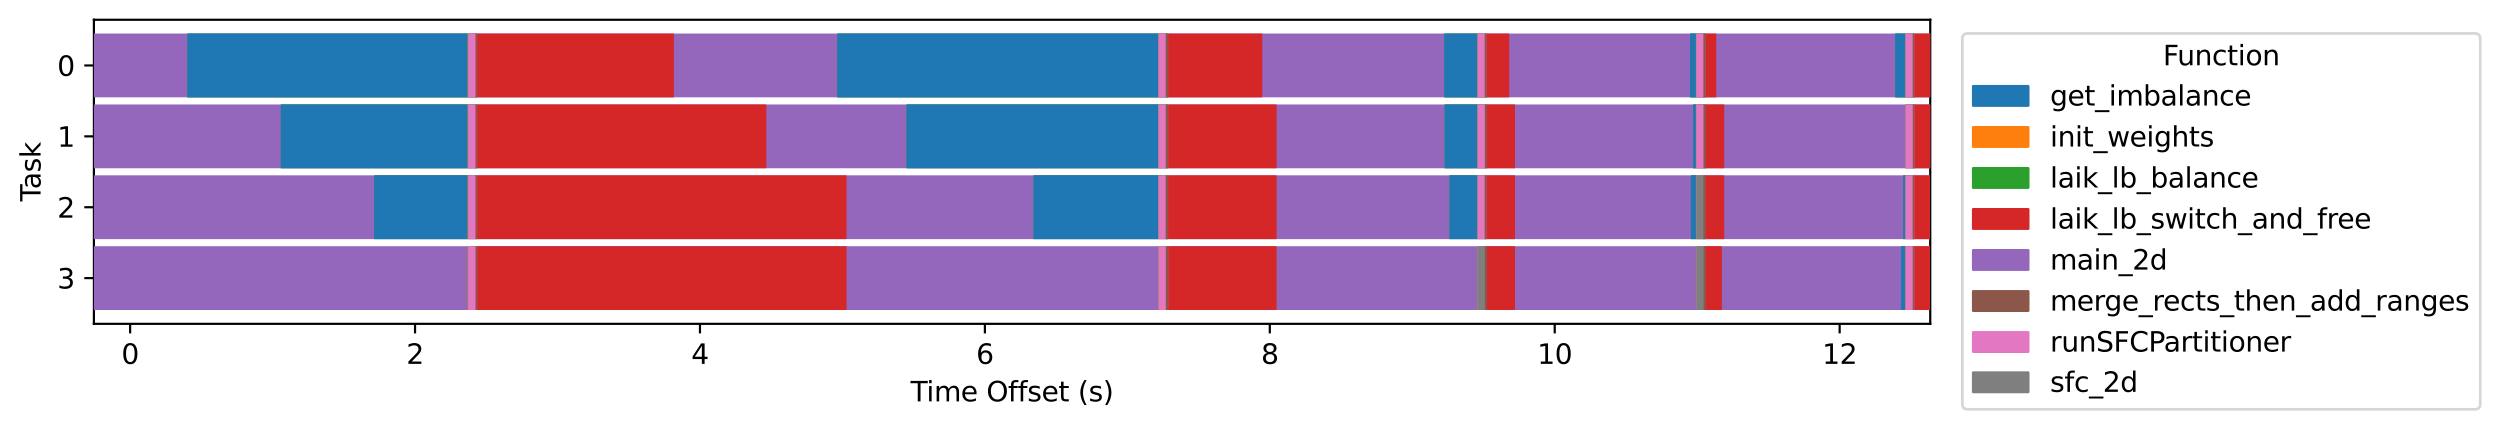 <?xml version="1.0" encoding="utf-8" standalone="no"?>
<!DOCTYPE svg PUBLIC "-//W3C//DTD SVG 1.1//EN"
  "http://www.w3.org/Graphics/SVG/1.1/DTD/svg11.dtd">
<svg xmlns:xlink="http://www.w3.org/1999/xlink" width="911.596pt" height="156.45pt" viewBox="0 0 911.596 156.45" xmlns="http://www.w3.org/2000/svg" version="1.1">
 <defs>
  <style type="text/css">*{stroke-linejoin: round; stroke-linecap: butt}</style>
 </defs>
 <g id="figure_1">
  <g id="patch_1">
   <path d="M 0 156.45 
L 911.596 156.45 
L 911.596 0 
L 0 0 
z
" style="fill: #ffffff"/>
  </g>
  <g id="axes_1">
   <g id="patch_2">
    <path d="M 34.241 118.08 
L 703.841 118.08 
L 703.841 7.2 
L 34.241 7.2 
z
" style="fill: #ffffff"/>
   </g>
   <g id="matplotlib.axis_1">
    <g id="xtick_1">
     <g id="line2d_1">
      <defs>
       <path id="mbe421a81f1" d="M 0 0 
L 0 3.5 
" style="stroke: #000000; stroke-width: 0.8"/>
      </defs>
      <g>
       <use xlink:href="#mbe421a81f1" x="47.448" y="118.08" style="stroke: #000000; stroke-width: 0.8"/>
      </g>
     </g>
     <g id="text_1">
      <!-- 0 -->
      <g transform="translate(44.267 132.678) scale(0.1 -0.1)">
       <defs>
        <path id="DejaVuSans-30" d="M 2034 4250 
Q 1547 4250 1301 3770 
Q 1056 3291 1056 2328 
Q 1056 1369 1301 889 
Q 1547 409 2034 409 
Q 2525 409 2770 889 
Q 3016 1369 3016 2328 
Q 3016 3291 2770 3770 
Q 2525 4250 2034 4250 
z
M 2034 4750 
Q 2819 4750 3233 4129 
Q 3647 3509 3647 2328 
Q 3647 1150 3233 529 
Q 2819 -91 2034 -91 
Q 1250 -91 836 529 
Q 422 1150 422 2328 
Q 422 3509 836 4129 
Q 1250 4750 2034 4750 
z
" transform="scale(0.016)"/>
       </defs>
       <use xlink:href="#DejaVuSans-30"/>
      </g>
     </g>
    </g>
    <g id="xtick_2">
     <g id="line2d_2">
      <g>
       <use xlink:href="#mbe421a81f1" x="151.341" y="118.08" style="stroke: #000000; stroke-width: 0.8"/>
      </g>
     </g>
     <g id="text_2">
      <!-- 2 -->
      <g transform="translate(148.16 132.678) scale(0.1 -0.1)">
       <defs>
        <path id="DejaVuSans-32" d="M 1228 531 
L 3431 531 
L 3431 0 
L 469 0 
L 469 531 
Q 828 903 1448 1529 
Q 2069 2156 2228 2338 
Q 2531 2678 2651 2914 
Q 2772 3150 2772 3378 
Q 2772 3750 2511 3984 
Q 2250 4219 1831 4219 
Q 1534 4219 1204 4116 
Q 875 4013 500 3803 
L 500 4441 
Q 881 4594 1212 4672 
Q 1544 4750 1819 4750 
Q 2544 4750 2975 4387 
Q 3406 4025 3406 3419 
Q 3406 3131 3298 2873 
Q 3191 2616 2906 2266 
Q 2828 2175 2409 1742 
Q 1991 1309 1228 531 
z
" transform="scale(0.016)"/>
       </defs>
       <use xlink:href="#DejaVuSans-32"/>
      </g>
     </g>
    </g>
    <g id="xtick_3">
     <g id="line2d_3">
      <g>
       <use xlink:href="#mbe421a81f1" x="255.234" y="118.08" style="stroke: #000000; stroke-width: 0.8"/>
      </g>
     </g>
     <g id="text_3">
      <!-- 4 -->
      <g transform="translate(252.053 132.678) scale(0.1 -0.1)">
       <defs>
        <path id="DejaVuSans-34" d="M 2419 4116 
L 825 1625 
L 2419 1625 
L 2419 4116 
z
M 2253 4666 
L 3047 4666 
L 3047 1625 
L 3713 1625 
L 3713 1100 
L 3047 1100 
L 3047 0 
L 2419 0 
L 2419 1100 
L 313 1100 
L 313 1709 
L 2253 4666 
z
" transform="scale(0.016)"/>
       </defs>
       <use xlink:href="#DejaVuSans-34"/>
      </g>
     </g>
    </g>
    <g id="xtick_4">
     <g id="line2d_4">
      <g>
       <use xlink:href="#mbe421a81f1" x="359.127" y="118.08" style="stroke: #000000; stroke-width: 0.8"/>
      </g>
     </g>
     <g id="text_4">
      <!-- 6 -->
      <g transform="translate(355.945 132.678) scale(0.1 -0.1)">
       <defs>
        <path id="DejaVuSans-36" d="M 2113 2584 
Q 1688 2584 1439 2293 
Q 1191 2003 1191 1497 
Q 1191 994 1439 701 
Q 1688 409 2113 409 
Q 2538 409 2786 701 
Q 3034 994 3034 1497 
Q 3034 2003 2786 2293 
Q 2538 2584 2113 2584 
z
M 3366 4563 
L 3366 3988 
Q 3128 4100 2886 4159 
Q 2644 4219 2406 4219 
Q 1781 4219 1451 3797 
Q 1122 3375 1075 2522 
Q 1259 2794 1537 2939 
Q 1816 3084 2150 3084 
Q 2853 3084 3261 2657 
Q 3669 2231 3669 1497 
Q 3669 778 3244 343 
Q 2819 -91 2113 -91 
Q 1303 -91 875 529 
Q 447 1150 447 2328 
Q 447 3434 972 4092 
Q 1497 4750 2381 4750 
Q 2619 4750 2861 4703 
Q 3103 4656 3366 4563 
z
" transform="scale(0.016)"/>
       </defs>
       <use xlink:href="#DejaVuSans-36"/>
      </g>
     </g>
    </g>
    <g id="xtick_5">
     <g id="line2d_5">
      <g>
       <use xlink:href="#mbe421a81f1" x="463.02" y="118.08" style="stroke: #000000; stroke-width: 0.8"/>
      </g>
     </g>
     <g id="text_5">
      <!-- 8 -->
      <g transform="translate(459.838 132.678) scale(0.1 -0.1)">
       <defs>
        <path id="DejaVuSans-38" d="M 2034 2216 
Q 1584 2216 1326 1975 
Q 1069 1734 1069 1313 
Q 1069 891 1326 650 
Q 1584 409 2034 409 
Q 2484 409 2743 651 
Q 3003 894 3003 1313 
Q 3003 1734 2745 1975 
Q 2488 2216 2034 2216 
z
M 1403 2484 
Q 997 2584 770 2862 
Q 544 3141 544 3541 
Q 544 4100 942 4425 
Q 1341 4750 2034 4750 
Q 2731 4750 3128 4425 
Q 3525 4100 3525 3541 
Q 3525 3141 3298 2862 
Q 3072 2584 2669 2484 
Q 3125 2378 3379 2068 
Q 3634 1759 3634 1313 
Q 3634 634 3220 271 
Q 2806 -91 2034 -91 
Q 1263 -91 848 271 
Q 434 634 434 1313 
Q 434 1759 690 2068 
Q 947 2378 1403 2484 
z
M 1172 3481 
Q 1172 3119 1398 2916 
Q 1625 2713 2034 2713 
Q 2441 2713 2670 2916 
Q 2900 3119 2900 3481 
Q 2900 3844 2670 4047 
Q 2441 4250 2034 4250 
Q 1625 4250 1398 4047 
Q 1172 3844 1172 3481 
z
" transform="scale(0.016)"/>
       </defs>
       <use xlink:href="#DejaVuSans-38"/>
      </g>
     </g>
    </g>
    <g id="xtick_6">
     <g id="line2d_6">
      <g>
       <use xlink:href="#mbe421a81f1" x="566.912" y="118.08" style="stroke: #000000; stroke-width: 0.8"/>
      </g>
     </g>
     <g id="text_6">
      <!-- 10 -->
      <g transform="translate(560.55 132.678) scale(0.1 -0.1)">
       <defs>
        <path id="DejaVuSans-31" d="M 794 531 
L 1825 531 
L 1825 4091 
L 703 3866 
L 703 4441 
L 1819 4666 
L 2450 4666 
L 2450 531 
L 3481 531 
L 3481 0 
L 794 0 
L 794 531 
z
" transform="scale(0.016)"/>
       </defs>
       <use xlink:href="#DejaVuSans-31"/>
       <use xlink:href="#DejaVuSans-30" x="63.623"/>
      </g>
     </g>
    </g>
    <g id="xtick_7">
     <g id="line2d_7">
      <g>
       <use xlink:href="#mbe421a81f1" x="670.805" y="118.08" style="stroke: #000000; stroke-width: 0.8"/>
      </g>
     </g>
     <g id="text_7">
      <!-- 12 -->
      <g transform="translate(664.443 132.678) scale(0.1 -0.1)">
       <use xlink:href="#DejaVuSans-31"/>
       <use xlink:href="#DejaVuSans-32" x="63.623"/>
      </g>
     </g>
    </g>
    <g id="text_8">
     <!-- Time Offset (s) -->
     <g transform="translate(332.025 146.357) scale(0.1 -0.1)">
      <defs>
       <path id="DejaVuSans-54" d="M -19 4666 
L 3928 4666 
L 3928 4134 
L 2272 4134 
L 2272 0 
L 1638 0 
L 1638 4134 
L -19 4134 
L -19 4666 
z
" transform="scale(0.016)"/>
       <path id="DejaVuSans-69" d="M 603 3500 
L 1178 3500 
L 1178 0 
L 603 0 
L 603 3500 
z
M 603 4863 
L 1178 4863 
L 1178 4134 
L 603 4134 
L 603 4863 
z
" transform="scale(0.016)"/>
       <path id="DejaVuSans-6d" d="M 3328 2828 
Q 3544 3216 3844 3400 
Q 4144 3584 4550 3584 
Q 5097 3584 5394 3201 
Q 5691 2819 5691 2113 
L 5691 0 
L 5113 0 
L 5113 2094 
Q 5113 2597 4934 2840 
Q 4756 3084 4391 3084 
Q 3944 3084 3684 2787 
Q 3425 2491 3425 1978 
L 3425 0 
L 2847 0 
L 2847 2094 
Q 2847 2600 2669 2842 
Q 2491 3084 2119 3084 
Q 1678 3084 1418 2786 
Q 1159 2488 1159 1978 
L 1159 0 
L 581 0 
L 581 3500 
L 1159 3500 
L 1159 2956 
Q 1356 3278 1631 3431 
Q 1906 3584 2284 3584 
Q 2666 3584 2933 3390 
Q 3200 3197 3328 2828 
z
" transform="scale(0.016)"/>
       <path id="DejaVuSans-65" d="M 3597 1894 
L 3597 1613 
L 953 1613 
Q 991 1019 1311 708 
Q 1631 397 2203 397 
Q 2534 397 2845 478 
Q 3156 559 3463 722 
L 3463 178 
Q 3153 47 2828 -22 
Q 2503 -91 2169 -91 
Q 1331 -91 842 396 
Q 353 884 353 1716 
Q 353 2575 817 3079 
Q 1281 3584 2069 3584 
Q 2775 3584 3186 3129 
Q 3597 2675 3597 1894 
z
M 3022 2063 
Q 3016 2534 2758 2815 
Q 2500 3097 2075 3097 
Q 1594 3097 1305 2825 
Q 1016 2553 972 2059 
L 3022 2063 
z
" transform="scale(0.016)"/>
       <path id="DejaVuSans-20" transform="scale(0.016)"/>
       <path id="DejaVuSans-4f" d="M 2522 4238 
Q 1834 4238 1429 3725 
Q 1025 3213 1025 2328 
Q 1025 1447 1429 934 
Q 1834 422 2522 422 
Q 3209 422 3611 934 
Q 4013 1447 4013 2328 
Q 4013 3213 3611 3725 
Q 3209 4238 2522 4238 
z
M 2522 4750 
Q 3503 4750 4090 4092 
Q 4678 3434 4678 2328 
Q 4678 1225 4090 567 
Q 3503 -91 2522 -91 
Q 1538 -91 948 565 
Q 359 1222 359 2328 
Q 359 3434 948 4092 
Q 1538 4750 2522 4750 
z
" transform="scale(0.016)"/>
       <path id="DejaVuSans-66" d="M 2375 4863 
L 2375 4384 
L 1825 4384 
Q 1516 4384 1395 4259 
Q 1275 4134 1275 3809 
L 1275 3500 
L 2222 3500 
L 2222 3053 
L 1275 3053 
L 1275 0 
L 697 0 
L 697 3053 
L 147 3053 
L 147 3500 
L 697 3500 
L 697 3744 
Q 697 4328 969 4595 
Q 1241 4863 1831 4863 
L 2375 4863 
z
" transform="scale(0.016)"/>
       <path id="DejaVuSans-73" d="M 2834 3397 
L 2834 2853 
Q 2591 2978 2328 3040 
Q 2066 3103 1784 3103 
Q 1356 3103 1142 2972 
Q 928 2841 928 2578 
Q 928 2378 1081 2264 
Q 1234 2150 1697 2047 
L 1894 2003 
Q 2506 1872 2764 1633 
Q 3022 1394 3022 966 
Q 3022 478 2636 193 
Q 2250 -91 1575 -91 
Q 1294 -91 989 -36 
Q 684 19 347 128 
L 347 722 
Q 666 556 975 473 
Q 1284 391 1588 391 
Q 1994 391 2212 530 
Q 2431 669 2431 922 
Q 2431 1156 2273 1281 
Q 2116 1406 1581 1522 
L 1381 1569 
Q 847 1681 609 1914 
Q 372 2147 372 2553 
Q 372 3047 722 3315 
Q 1072 3584 1716 3584 
Q 2034 3584 2315 3537 
Q 2597 3491 2834 3397 
z
" transform="scale(0.016)"/>
       <path id="DejaVuSans-74" d="M 1172 4494 
L 1172 3500 
L 2356 3500 
L 2356 3053 
L 1172 3053 
L 1172 1153 
Q 1172 725 1289 603 
Q 1406 481 1766 481 
L 2356 481 
L 2356 0 
L 1766 0 
Q 1100 0 847 248 
Q 594 497 594 1153 
L 594 3053 
L 172 3053 
L 172 3500 
L 594 3500 
L 594 4494 
L 1172 4494 
z
" transform="scale(0.016)"/>
       <path id="DejaVuSans-28" d="M 1984 4856 
Q 1566 4138 1362 3434 
Q 1159 2731 1159 2009 
Q 1159 1288 1364 580 
Q 1569 -128 1984 -844 
L 1484 -844 
Q 1016 -109 783 600 
Q 550 1309 550 2009 
Q 550 2706 781 3412 
Q 1013 4119 1484 4856 
L 1984 4856 
z
" transform="scale(0.016)"/>
       <path id="DejaVuSans-29" d="M 513 4856 
L 1013 4856 
Q 1481 4119 1714 3412 
Q 1947 2706 1947 2009 
Q 1947 1309 1714 600 
Q 1481 -109 1013 -844 
L 513 -844 
Q 928 -128 1133 580 
Q 1338 1288 1338 2009 
Q 1338 2731 1133 3434 
Q 928 4138 513 4856 
z
" transform="scale(0.016)"/>
      </defs>
      <use xlink:href="#DejaVuSans-54"/>
      <use xlink:href="#DejaVuSans-69" x="57.959"/>
      <use xlink:href="#DejaVuSans-6d" x="85.742"/>
      <use xlink:href="#DejaVuSans-65" x="183.154"/>
      <use xlink:href="#DejaVuSans-20" x="244.678"/>
      <use xlink:href="#DejaVuSans-4f" x="276.465"/>
      <use xlink:href="#DejaVuSans-66" x="355.176"/>
      <use xlink:href="#DejaVuSans-66" x="390.381"/>
      <use xlink:href="#DejaVuSans-73" x="425.586"/>
      <use xlink:href="#DejaVuSans-65" x="477.686"/>
      <use xlink:href="#DejaVuSans-74" x="539.209"/>
      <use xlink:href="#DejaVuSans-20" x="578.418"/>
      <use xlink:href="#DejaVuSans-28" x="610.205"/>
      <use xlink:href="#DejaVuSans-73" x="649.219"/>
      <use xlink:href="#DejaVuSans-29" x="701.318"/>
     </g>
    </g>
   </g>
   <g id="matplotlib.axis_2">
    <g id="ytick_1">
     <g id="line2d_8">
      <defs>
       <path id="m995abee989" d="M 0 0 
L -3.5 0 
" style="stroke: #000000; stroke-width: 0.8"/>
      </defs>
      <g>
       <use xlink:href="#m995abee989" x="34.241" y="23.871" style="stroke: #000000; stroke-width: 0.8"/>
      </g>
     </g>
     <g id="text_9">
      <!-- 0 -->
      <g transform="translate(20.878 27.67) scale(0.1 -0.1)">
       <use xlink:href="#DejaVuSans-30"/>
      </g>
     </g>
    </g>
    <g id="ytick_2">
     <g id="line2d_9">
      <g>
       <use xlink:href="#m995abee989" x="34.241" y="49.717" style="stroke: #000000; stroke-width: 0.8"/>
      </g>
     </g>
     <g id="text_10">
      <!-- 1 -->
      <g transform="translate(20.878 53.516) scale(0.1 -0.1)">
       <use xlink:href="#DejaVuSans-31"/>
      </g>
     </g>
    </g>
    <g id="ytick_3">
     <g id="line2d_10">
      <g>
       <use xlink:href="#m995abee989" x="34.241" y="75.563" style="stroke: #000000; stroke-width: 0.8"/>
      </g>
     </g>
     <g id="text_11">
      <!-- 2 -->
      <g transform="translate(20.878 79.362) scale(0.1 -0.1)">
       <use xlink:href="#DejaVuSans-32"/>
      </g>
     </g>
    </g>
    <g id="ytick_4">
     <g id="line2d_11">
      <g>
       <use xlink:href="#m995abee989" x="34.241" y="101.409" style="stroke: #000000; stroke-width: 0.8"/>
      </g>
     </g>
     <g id="text_12">
      <!-- 3 -->
      <g transform="translate(20.878 105.208) scale(0.1 -0.1)">
       <defs>
        <path id="DejaVuSans-33" d="M 2597 2516 
Q 3050 2419 3304 2112 
Q 3559 1806 3559 1356 
Q 3559 666 3084 287 
Q 2609 -91 1734 -91 
Q 1441 -91 1130 -33 
Q 819 25 488 141 
L 488 750 
Q 750 597 1062 519 
Q 1375 441 1716 441 
Q 2309 441 2620 675 
Q 2931 909 2931 1356 
Q 2931 1769 2642 2001 
Q 2353 2234 1838 2234 
L 1294 2234 
L 1294 2753 
L 1863 2753 
Q 2328 2753 2575 2939 
Q 2822 3125 2822 3475 
Q 2822 3834 2567 4026 
Q 2313 4219 1838 4219 
Q 1578 4219 1281 4162 
Q 984 4106 628 3988 
L 628 4550 
Q 988 4650 1302 4700 
Q 1616 4750 1894 4750 
Q 2613 4750 3031 4423 
Q 3450 4097 3450 3541 
Q 3450 3153 3228 2886 
Q 3006 2619 2597 2516 
z
" transform="scale(0.016)"/>
       </defs>
       <use xlink:href="#DejaVuSans-33"/>
      </g>
     </g>
    </g>
    <g id="text_13">
     <!-- Task -->
     <g transform="translate(14.798 73.433) rotate(-90) scale(0.1 -0.1)">
      <defs>
       <path id="DejaVuSans-61" d="M 2194 1759 
Q 1497 1759 1228 1600 
Q 959 1441 959 1056 
Q 959 750 1161 570 
Q 1363 391 1709 391 
Q 2188 391 2477 730 
Q 2766 1069 2766 1631 
L 2766 1759 
L 2194 1759 
z
M 3341 1997 
L 3341 0 
L 2766 0 
L 2766 531 
Q 2569 213 2275 61 
Q 1981 -91 1556 -91 
Q 1019 -91 701 211 
Q 384 513 384 1019 
Q 384 1609 779 1909 
Q 1175 2209 1959 2209 
L 2766 2209 
L 2766 2266 
Q 2766 2663 2505 2880 
Q 2244 3097 1772 3097 
Q 1472 3097 1187 3025 
Q 903 2953 641 2809 
L 641 3341 
Q 956 3463 1253 3523 
Q 1550 3584 1831 3584 
Q 2591 3584 2966 3190 
Q 3341 2797 3341 1997 
z
" transform="scale(0.016)"/>
       <path id="DejaVuSans-6b" d="M 581 4863 
L 1159 4863 
L 1159 1991 
L 2875 3500 
L 3609 3500 
L 1753 1863 
L 3688 0 
L 2938 0 
L 1159 1709 
L 1159 0 
L 581 0 
L 581 4863 
z
" transform="scale(0.016)"/>
      </defs>
      <use xlink:href="#DejaVuSans-54"/>
      <use xlink:href="#DejaVuSans-61" x="44.584"/>
      <use xlink:href="#DejaVuSans-73" x="105.863"/>
      <use xlink:href="#DejaVuSans-6b" x="157.963"/>
     </g>
    </g>
   </g>
   <g id="patch_3">
    <path d="M 34.241 118.08 
L 34.241 7.2 
" style="fill: none; stroke: #000000; stroke-width: 0.8; stroke-linejoin: miter; stroke-linecap: square"/>
   </g>
   <g id="patch_4">
    <path d="M 703.841 118.08 
L 703.841 7.2 
" style="fill: none; stroke: #000000; stroke-width: 0.8; stroke-linejoin: miter; stroke-linecap: square"/>
   </g>
   <g id="patch_5">
    <path d="M 34.241 118.08 
L 703.841 118.08 
" style="fill: none; stroke: #000000; stroke-width: 0.8; stroke-linejoin: miter; stroke-linecap: square"/>
   </g>
   <g id="patch_6">
    <path d="M 34.241 7.2 
L 703.841 7.2 
" style="fill: none; stroke: #000000; stroke-width: 0.8; stroke-linejoin: miter; stroke-linecap: square"/>
   </g>
   <g id="legend_1">
    <g id="patch_7">
     <path d="M 717.537 149.25 
L 902.396 149.25 
Q 904.396 149.25 904.396 147.25 
L 904.396 14.2 
Q 904.396 12.2 902.396 12.2 
L 717.537 12.2 
Q 715.537 12.2 715.537 14.2 
L 715.537 147.25 
Q 715.537 149.25 717.537 149.25 
z
" style="fill: #ffffff; opacity: 0.8; stroke: #cccccc; stroke-linejoin: miter"/>
    </g>
    <g id="text_14">
     <!-- Function -->
     <g transform="translate(788.701 23.798) scale(0.1 -0.1)">
      <defs>
       <path id="DejaVuSans-46" d="M 628 4666 
L 3309 4666 
L 3309 4134 
L 1259 4134 
L 1259 2759 
L 3109 2759 
L 3109 2228 
L 1259 2228 
L 1259 0 
L 628 0 
L 628 4666 
z
" transform="scale(0.016)"/>
       <path id="DejaVuSans-75" d="M 544 1381 
L 544 3500 
L 1119 3500 
L 1119 1403 
Q 1119 906 1312 657 
Q 1506 409 1894 409 
Q 2359 409 2629 706 
Q 2900 1003 2900 1516 
L 2900 3500 
L 3475 3500 
L 3475 0 
L 2900 0 
L 2900 538 
Q 2691 219 2414 64 
Q 2138 -91 1772 -91 
Q 1169 -91 856 284 
Q 544 659 544 1381 
z
M 1991 3584 
L 1991 3584 
z
" transform="scale(0.016)"/>
       <path id="DejaVuSans-6e" d="M 3513 2113 
L 3513 0 
L 2938 0 
L 2938 2094 
Q 2938 2591 2744 2837 
Q 2550 3084 2163 3084 
Q 1697 3084 1428 2787 
Q 1159 2491 1159 1978 
L 1159 0 
L 581 0 
L 581 3500 
L 1159 3500 
L 1159 2956 
Q 1366 3272 1645 3428 
Q 1925 3584 2291 3584 
Q 2894 3584 3203 3211 
Q 3513 2838 3513 2113 
z
" transform="scale(0.016)"/>
       <path id="DejaVuSans-63" d="M 3122 3366 
L 3122 2828 
Q 2878 2963 2633 3030 
Q 2388 3097 2138 3097 
Q 1578 3097 1268 2742 
Q 959 2388 959 1747 
Q 959 1106 1268 751 
Q 1578 397 2138 397 
Q 2388 397 2633 464 
Q 2878 531 3122 666 
L 3122 134 
Q 2881 22 2623 -34 
Q 2366 -91 2075 -91 
Q 1284 -91 818 406 
Q 353 903 353 1747 
Q 353 2603 823 3093 
Q 1294 3584 2113 3584 
Q 2378 3584 2631 3529 
Q 2884 3475 3122 3366 
z
" transform="scale(0.016)"/>
       <path id="DejaVuSans-6f" d="M 1959 3097 
Q 1497 3097 1228 2736 
Q 959 2375 959 1747 
Q 959 1119 1226 758 
Q 1494 397 1959 397 
Q 2419 397 2687 759 
Q 2956 1122 2956 1747 
Q 2956 2369 2687 2733 
Q 2419 3097 1959 3097 
z
M 1959 3584 
Q 2709 3584 3137 3096 
Q 3566 2609 3566 1747 
Q 3566 888 3137 398 
Q 2709 -91 1959 -91 
Q 1206 -91 779 398 
Q 353 888 353 1747 
Q 353 2609 779 3096 
Q 1206 3584 1959 3584 
z
" transform="scale(0.016)"/>
      </defs>
      <use xlink:href="#DejaVuSans-46"/>
      <use xlink:href="#DejaVuSans-75" x="52.02"/>
      <use xlink:href="#DejaVuSans-6e" x="115.398"/>
      <use xlink:href="#DejaVuSans-63" x="178.777"/>
      <use xlink:href="#DejaVuSans-74" x="233.758"/>
      <use xlink:href="#DejaVuSans-69" x="272.967"/>
      <use xlink:href="#DejaVuSans-6f" x="300.75"/>
      <use xlink:href="#DejaVuSans-6e" x="361.932"/>
     </g>
    </g>
    <g id="patch_8">
     <path d="M 719.537 38.477 
L 739.537 38.477 
L 739.537 31.477 
L 719.537 31.477 
z
" style="fill: #1f77b4; stroke: #1f77b4; stroke-linejoin: miter"/>
    </g>
    <g id="text_15">
     <!-- get_imbalance -->
     <g transform="translate(747.537 38.477) scale(0.1 -0.1)">
      <defs>
       <path id="DejaVuSans-67" d="M 2906 1791 
Q 2906 2416 2648 2759 
Q 2391 3103 1925 3103 
Q 1463 3103 1205 2759 
Q 947 2416 947 1791 
Q 947 1169 1205 825 
Q 1463 481 1925 481 
Q 2391 481 2648 825 
Q 2906 1169 2906 1791 
z
M 3481 434 
Q 3481 -459 3084 -895 
Q 2688 -1331 1869 -1331 
Q 1566 -1331 1297 -1286 
Q 1028 -1241 775 -1147 
L 775 -588 
Q 1028 -725 1275 -790 
Q 1522 -856 1778 -856 
Q 2344 -856 2625 -561 
Q 2906 -266 2906 331 
L 2906 616 
Q 2728 306 2450 153 
Q 2172 0 1784 0 
Q 1141 0 747 490 
Q 353 981 353 1791 
Q 353 2603 747 3093 
Q 1141 3584 1784 3584 
Q 2172 3584 2450 3431 
Q 2728 3278 2906 2969 
L 2906 3500 
L 3481 3500 
L 3481 434 
z
" transform="scale(0.016)"/>
       <path id="DejaVuSans-5f" d="M 3263 -1063 
L 3263 -1509 
L -63 -1509 
L -63 -1063 
L 3263 -1063 
z
" transform="scale(0.016)"/>
       <path id="DejaVuSans-62" d="M 3116 1747 
Q 3116 2381 2855 2742 
Q 2594 3103 2138 3103 
Q 1681 3103 1420 2742 
Q 1159 2381 1159 1747 
Q 1159 1113 1420 752 
Q 1681 391 2138 391 
Q 2594 391 2855 752 
Q 3116 1113 3116 1747 
z
M 1159 2969 
Q 1341 3281 1617 3432 
Q 1894 3584 2278 3584 
Q 2916 3584 3314 3078 
Q 3713 2572 3713 1747 
Q 3713 922 3314 415 
Q 2916 -91 2278 -91 
Q 1894 -91 1617 61 
Q 1341 213 1159 525 
L 1159 0 
L 581 0 
L 581 4863 
L 1159 4863 
L 1159 2969 
z
" transform="scale(0.016)"/>
       <path id="DejaVuSans-6c" d="M 603 4863 
L 1178 4863 
L 1178 0 
L 603 0 
L 603 4863 
z
" transform="scale(0.016)"/>
      </defs>
      <use xlink:href="#DejaVuSans-67"/>
      <use xlink:href="#DejaVuSans-65" x="63.477"/>
      <use xlink:href="#DejaVuSans-74" x="125"/>
      <use xlink:href="#DejaVuSans-5f" x="164.209"/>
      <use xlink:href="#DejaVuSans-69" x="214.209"/>
      <use xlink:href="#DejaVuSans-6d" x="241.992"/>
      <use xlink:href="#DejaVuSans-62" x="339.404"/>
      <use xlink:href="#DejaVuSans-61" x="402.881"/>
      <use xlink:href="#DejaVuSans-6c" x="464.16"/>
      <use xlink:href="#DejaVuSans-61" x="491.943"/>
      <use xlink:href="#DejaVuSans-6e" x="553.223"/>
      <use xlink:href="#DejaVuSans-63" x="616.602"/>
      <use xlink:href="#DejaVuSans-65" x="671.582"/>
     </g>
    </g>
    <g id="patch_9">
     <path d="M 719.537 53.433 
L 739.537 53.433 
L 739.537 46.433 
L 719.537 46.433 
z
" style="fill: #ff7f0e; stroke: #ff7f0e; stroke-linejoin: miter"/>
    </g>
    <g id="text_16">
     <!-- init_weights -->
     <g transform="translate(747.537 53.433) scale(0.1 -0.1)">
      <defs>
       <path id="DejaVuSans-77" d="M 269 3500 
L 844 3500 
L 1563 769 
L 2278 3500 
L 2956 3500 
L 3675 769 
L 4391 3500 
L 4966 3500 
L 4050 0 
L 3372 0 
L 2619 2869 
L 1863 0 
L 1184 0 
L 269 3500 
z
" transform="scale(0.016)"/>
       <path id="DejaVuSans-68" d="M 3513 2113 
L 3513 0 
L 2938 0 
L 2938 2094 
Q 2938 2591 2744 2837 
Q 2550 3084 2163 3084 
Q 1697 3084 1428 2787 
Q 1159 2491 1159 1978 
L 1159 0 
L 581 0 
L 581 4863 
L 1159 4863 
L 1159 2956 
Q 1366 3272 1645 3428 
Q 1925 3584 2291 3584 
Q 2894 3584 3203 3211 
Q 3513 2838 3513 2113 
z
" transform="scale(0.016)"/>
      </defs>
      <use xlink:href="#DejaVuSans-69"/>
      <use xlink:href="#DejaVuSans-6e" x="27.783"/>
      <use xlink:href="#DejaVuSans-69" x="91.162"/>
      <use xlink:href="#DejaVuSans-74" x="118.945"/>
      <use xlink:href="#DejaVuSans-5f" x="158.154"/>
      <use xlink:href="#DejaVuSans-77" x="208.154"/>
      <use xlink:href="#DejaVuSans-65" x="289.941"/>
      <use xlink:href="#DejaVuSans-69" x="351.465"/>
      <use xlink:href="#DejaVuSans-67" x="379.248"/>
      <use xlink:href="#DejaVuSans-68" x="442.725"/>
      <use xlink:href="#DejaVuSans-74" x="506.104"/>
      <use xlink:href="#DejaVuSans-73" x="545.312"/>
     </g>
    </g>
    <g id="patch_10">
     <path d="M 719.537 68.389 
L 739.537 68.389 
L 739.537 61.389 
L 719.537 61.389 
z
" style="fill: #2ca02c; stroke: #2ca02c; stroke-linejoin: miter"/>
    </g>
    <g id="text_17">
     <!-- laik_lb_balance -->
     <g transform="translate(747.537 68.389) scale(0.1 -0.1)">
      <use xlink:href="#DejaVuSans-6c"/>
      <use xlink:href="#DejaVuSans-61" x="27.783"/>
      <use xlink:href="#DejaVuSans-69" x="89.062"/>
      <use xlink:href="#DejaVuSans-6b" x="116.846"/>
      <use xlink:href="#DejaVuSans-5f" x="174.756"/>
      <use xlink:href="#DejaVuSans-6c" x="224.756"/>
      <use xlink:href="#DejaVuSans-62" x="252.539"/>
      <use xlink:href="#DejaVuSans-5f" x="316.016"/>
      <use xlink:href="#DejaVuSans-62" x="366.016"/>
      <use xlink:href="#DejaVuSans-61" x="429.492"/>
      <use xlink:href="#DejaVuSans-6c" x="490.771"/>
      <use xlink:href="#DejaVuSans-61" x="518.555"/>
      <use xlink:href="#DejaVuSans-6e" x="579.834"/>
      <use xlink:href="#DejaVuSans-63" x="643.213"/>
      <use xlink:href="#DejaVuSans-65" x="698.193"/>
     </g>
    </g>
    <g id="patch_11">
     <path d="M 719.537 83.345 
L 739.537 83.345 
L 739.537 76.345 
L 719.537 76.345 
z
" style="fill: #d62728; stroke: #d62728; stroke-linejoin: miter"/>
    </g>
    <g id="text_18">
     <!-- laik_lb_switch_and_free -->
     <g transform="translate(747.537 83.345) scale(0.1 -0.1)">
      <defs>
       <path id="DejaVuSans-64" d="M 2906 2969 
L 2906 4863 
L 3481 4863 
L 3481 0 
L 2906 0 
L 2906 525 
Q 2725 213 2448 61 
Q 2172 -91 1784 -91 
Q 1150 -91 751 415 
Q 353 922 353 1747 
Q 353 2572 751 3078 
Q 1150 3584 1784 3584 
Q 2172 3584 2448 3432 
Q 2725 3281 2906 2969 
z
M 947 1747 
Q 947 1113 1208 752 
Q 1469 391 1925 391 
Q 2381 391 2643 752 
Q 2906 1113 2906 1747 
Q 2906 2381 2643 2742 
Q 2381 3103 1925 3103 
Q 1469 3103 1208 2742 
Q 947 2381 947 1747 
z
" transform="scale(0.016)"/>
       <path id="DejaVuSans-72" d="M 2631 2963 
Q 2534 3019 2420 3045 
Q 2306 3072 2169 3072 
Q 1681 3072 1420 2755 
Q 1159 2438 1159 1844 
L 1159 0 
L 581 0 
L 581 3500 
L 1159 3500 
L 1159 2956 
Q 1341 3275 1631 3429 
Q 1922 3584 2338 3584 
Q 2397 3584 2469 3576 
Q 2541 3569 2628 3553 
L 2631 2963 
z
" transform="scale(0.016)"/>
      </defs>
      <use xlink:href="#DejaVuSans-6c"/>
      <use xlink:href="#DejaVuSans-61" x="27.783"/>
      <use xlink:href="#DejaVuSans-69" x="89.062"/>
      <use xlink:href="#DejaVuSans-6b" x="116.846"/>
      <use xlink:href="#DejaVuSans-5f" x="174.756"/>
      <use xlink:href="#DejaVuSans-6c" x="224.756"/>
      <use xlink:href="#DejaVuSans-62" x="252.539"/>
      <use xlink:href="#DejaVuSans-5f" x="316.016"/>
      <use xlink:href="#DejaVuSans-73" x="366.016"/>
      <use xlink:href="#DejaVuSans-77" x="418.115"/>
      <use xlink:href="#DejaVuSans-69" x="499.902"/>
      <use xlink:href="#DejaVuSans-74" x="527.686"/>
      <use xlink:href="#DejaVuSans-63" x="566.895"/>
      <use xlink:href="#DejaVuSans-68" x="621.875"/>
      <use xlink:href="#DejaVuSans-5f" x="685.254"/>
      <use xlink:href="#DejaVuSans-61" x="735.254"/>
      <use xlink:href="#DejaVuSans-6e" x="796.533"/>
      <use xlink:href="#DejaVuSans-64" x="859.912"/>
      <use xlink:href="#DejaVuSans-5f" x="923.389"/>
      <use xlink:href="#DejaVuSans-66" x="973.389"/>
      <use xlink:href="#DejaVuSans-72" x="1008.594"/>
      <use xlink:href="#DejaVuSans-65" x="1047.457"/>
      <use xlink:href="#DejaVuSans-65" x="1108.98"/>
     </g>
    </g>
    <g id="patch_12">
     <path d="M 719.537 98.302 
L 739.537 98.302 
L 739.537 91.302 
L 719.537 91.302 
z
" style="fill: #9467bd; stroke: #9467bd; stroke-linejoin: miter"/>
    </g>
    <g id="text_19">
     <!-- main_2d -->
     <g transform="translate(747.537 98.302) scale(0.1 -0.1)">
      <use xlink:href="#DejaVuSans-6d"/>
      <use xlink:href="#DejaVuSans-61" x="97.412"/>
      <use xlink:href="#DejaVuSans-69" x="158.691"/>
      <use xlink:href="#DejaVuSans-6e" x="186.475"/>
      <use xlink:href="#DejaVuSans-5f" x="249.854"/>
      <use xlink:href="#DejaVuSans-32" x="299.854"/>
      <use xlink:href="#DejaVuSans-64" x="363.477"/>
     </g>
    </g>
    <g id="patch_13">
     <path d="M 719.537 113.258 
L 739.537 113.258 
L 739.537 106.258 
L 719.537 106.258 
z
" style="fill: #8c564b; stroke: #8c564b; stroke-linejoin: miter"/>
    </g>
    <g id="text_20">
     <!-- merge_rects_then_add_ranges -->
     <g transform="translate(747.537 113.258) scale(0.1 -0.1)">
      <use xlink:href="#DejaVuSans-6d"/>
      <use xlink:href="#DejaVuSans-65" x="97.412"/>
      <use xlink:href="#DejaVuSans-72" x="158.936"/>
      <use xlink:href="#DejaVuSans-67" x="198.299"/>
      <use xlink:href="#DejaVuSans-65" x="261.775"/>
      <use xlink:href="#DejaVuSans-5f" x="323.299"/>
      <use xlink:href="#DejaVuSans-72" x="373.299"/>
      <use xlink:href="#DejaVuSans-65" x="412.162"/>
      <use xlink:href="#DejaVuSans-63" x="473.686"/>
      <use xlink:href="#DejaVuSans-74" x="528.666"/>
      <use xlink:href="#DejaVuSans-73" x="567.875"/>
      <use xlink:href="#DejaVuSans-5f" x="619.975"/>
      <use xlink:href="#DejaVuSans-74" x="669.975"/>
      <use xlink:href="#DejaVuSans-68" x="709.184"/>
      <use xlink:href="#DejaVuSans-65" x="772.562"/>
      <use xlink:href="#DejaVuSans-6e" x="834.086"/>
      <use xlink:href="#DejaVuSans-5f" x="897.465"/>
      <use xlink:href="#DejaVuSans-61" x="947.465"/>
      <use xlink:href="#DejaVuSans-64" x="1008.744"/>
      <use xlink:href="#DejaVuSans-64" x="1072.221"/>
      <use xlink:href="#DejaVuSans-5f" x="1135.697"/>
      <use xlink:href="#DejaVuSans-72" x="1185.697"/>
      <use xlink:href="#DejaVuSans-61" x="1226.811"/>
      <use xlink:href="#DejaVuSans-6e" x="1288.09"/>
      <use xlink:href="#DejaVuSans-67" x="1351.469"/>
      <use xlink:href="#DejaVuSans-65" x="1414.945"/>
      <use xlink:href="#DejaVuSans-73" x="1476.469"/>
     </g>
    </g>
    <g id="patch_14">
     <path d="M 719.537 128.214 
L 739.537 128.214 
L 739.537 121.214 
L 719.537 121.214 
z
" style="fill: #e377c2; stroke: #e377c2; stroke-linejoin: miter"/>
    </g>
    <g id="text_21">
     <!-- runSFCPartitioner -->
     <g transform="translate(747.537 128.214) scale(0.1 -0.1)">
      <defs>
       <path id="DejaVuSans-53" d="M 3425 4513 
L 3425 3897 
Q 3066 4069 2747 4153 
Q 2428 4238 2131 4238 
Q 1616 4238 1336 4038 
Q 1056 3838 1056 3469 
Q 1056 3159 1242 3001 
Q 1428 2844 1947 2747 
L 2328 2669 
Q 3034 2534 3370 2195 
Q 3706 1856 3706 1288 
Q 3706 609 3251 259 
Q 2797 -91 1919 -91 
Q 1588 -91 1214 -16 
Q 841 59 441 206 
L 441 856 
Q 825 641 1194 531 
Q 1563 422 1919 422 
Q 2459 422 2753 634 
Q 3047 847 3047 1241 
Q 3047 1584 2836 1778 
Q 2625 1972 2144 2069 
L 1759 2144 
Q 1053 2284 737 2584 
Q 422 2884 422 3419 
Q 422 4038 858 4394 
Q 1294 4750 2059 4750 
Q 2388 4750 2728 4690 
Q 3069 4631 3425 4513 
z
" transform="scale(0.016)"/>
       <path id="DejaVuSans-43" d="M 4122 4306 
L 4122 3641 
Q 3803 3938 3442 4084 
Q 3081 4231 2675 4231 
Q 1875 4231 1450 3742 
Q 1025 3253 1025 2328 
Q 1025 1406 1450 917 
Q 1875 428 2675 428 
Q 3081 428 3442 575 
Q 3803 722 4122 1019 
L 4122 359 
Q 3791 134 3420 21 
Q 3050 -91 2638 -91 
Q 1578 -91 968 557 
Q 359 1206 359 2328 
Q 359 3453 968 4101 
Q 1578 4750 2638 4750 
Q 3056 4750 3426 4639 
Q 3797 4528 4122 4306 
z
" transform="scale(0.016)"/>
       <path id="DejaVuSans-50" d="M 1259 4147 
L 1259 2394 
L 2053 2394 
Q 2494 2394 2734 2622 
Q 2975 2850 2975 3272 
Q 2975 3691 2734 3919 
Q 2494 4147 2053 4147 
L 1259 4147 
z
M 628 4666 
L 2053 4666 
Q 2838 4666 3239 4311 
Q 3641 3956 3641 3272 
Q 3641 2581 3239 2228 
Q 2838 1875 2053 1875 
L 1259 1875 
L 1259 0 
L 628 0 
L 628 4666 
z
" transform="scale(0.016)"/>
      </defs>
      <use xlink:href="#DejaVuSans-72"/>
      <use xlink:href="#DejaVuSans-75" x="41.113"/>
      <use xlink:href="#DejaVuSans-6e" x="104.492"/>
      <use xlink:href="#DejaVuSans-53" x="167.871"/>
      <use xlink:href="#DejaVuSans-46" x="231.348"/>
      <use xlink:href="#DejaVuSans-43" x="288.867"/>
      <use xlink:href="#DejaVuSans-50" x="358.691"/>
      <use xlink:href="#DejaVuSans-61" x="414.494"/>
      <use xlink:href="#DejaVuSans-72" x="475.773"/>
      <use xlink:href="#DejaVuSans-74" x="516.887"/>
      <use xlink:href="#DejaVuSans-69" x="556.096"/>
      <use xlink:href="#DejaVuSans-74" x="583.879"/>
      <use xlink:href="#DejaVuSans-69" x="623.088"/>
      <use xlink:href="#DejaVuSans-6f" x="650.871"/>
      <use xlink:href="#DejaVuSans-6e" x="712.053"/>
      <use xlink:href="#DejaVuSans-65" x="775.432"/>
      <use xlink:href="#DejaVuSans-72" x="836.955"/>
     </g>
    </g>
    <g id="patch_15">
     <path d="M 719.537 142.892 
L 739.537 142.892 
L 739.537 135.892 
L 719.537 135.892 
z
" style="fill: #7f7f7f; stroke: #7f7f7f; stroke-linejoin: miter"/>
    </g>
    <g id="text_22">
     <!-- sfc_2d -->
     <g transform="translate(747.537 142.892) scale(0.1 -0.1)">
      <use xlink:href="#DejaVuSans-73"/>
      <use xlink:href="#DejaVuSans-66" x="52.1"/>
      <use xlink:href="#DejaVuSans-63" x="87.305"/>
      <use xlink:href="#DejaVuSans-5f" x="142.285"/>
      <use xlink:href="#DejaVuSans-32" x="192.285"/>
      <use xlink:href="#DejaVuSans-64" x="255.908"/>
     </g>
    </g>
   </g>
   <g id="BrokenBarHCollection_1">
    <path d="M 34.241 89.778 
L 34.241 113.04 
L 703.735 113.04 
L 703.735 89.778 
L 34.241 89.778 
z
" clip-path="url(#pa8b07a0e0f)" style="fill: #9467bd"/>
   </g>
   <g id="BrokenBarHCollection_2">
    <path d="M 34.241 38.086 
L 34.241 61.348 
L 703.839 61.348 
L 703.839 38.086 
L 34.241 38.086 
z
" clip-path="url(#pa8b07a0e0f)" style="fill: #9467bd"/>
   </g>
   <g id="BrokenBarHCollection_3">
    <path d="M 34.242 12.24 
L 34.242 35.502 
L 703.841 35.502 
L 703.841 12.24 
L 34.242 12.24 
z
" clip-path="url(#pa8b07a0e0f)" style="fill: #9467bd"/>
   </g>
   <g id="BrokenBarHCollection_4">
    <path d="M 34.242 63.932 
L 34.242 87.194 
L 703.735 87.194 
L 703.735 63.932 
L 34.242 63.932 
z
" clip-path="url(#pa8b07a0e0f)" style="fill: #9467bd"/>
   </g>
   <g id="BrokenBarHCollection_5">
    <path d="M 68.314 12.24 
L 68.314 35.502 
L 173.978 35.502 
L 173.978 12.24 
L 68.314 12.24 
z
" clip-path="url(#pa8b07a0e0f)" style="fill: #2ca02c"/>
   </g>
   <g id="BrokenBarHCollection_6">
    <path d="M 68.314 12.24 
L 68.314 35.502 
L 170.529 35.502 
L 170.529 12.24 
L 68.314 12.24 
z
" clip-path="url(#pa8b07a0e0f)" style="fill: #1f77b4"/>
   </g>
   <g id="BrokenBarHCollection_7">
    <path d="M 102.384 38.086 
L 102.384 61.348 
L 173.975 61.348 
L 173.975 38.086 
L 102.384 38.086 
z
" clip-path="url(#pa8b07a0e0f)" style="fill: #2ca02c"/>
   </g>
   <g id="BrokenBarHCollection_8">
    <path d="M 102.384 38.086 
L 102.384 61.348 
L 170.529 61.348 
L 170.529 38.086 
L 102.384 38.086 
z
" clip-path="url(#pa8b07a0e0f)" style="fill: #1f77b4"/>
   </g>
   <g id="BrokenBarHCollection_9">
    <path d="M 136.453 63.932 
L 136.453 87.194 
L 173.978 87.194 
L 173.978 63.932 
L 136.453 63.932 
z
" clip-path="url(#pa8b07a0e0f)" style="fill: #2ca02c"/>
   </g>
   <g id="BrokenBarHCollection_10">
    <path d="M 136.453 63.932 
L 136.453 87.194 
L 170.528 87.194 
L 170.528 63.932 
L 136.453 63.932 
z
" clip-path="url(#pa8b07a0e0f)" style="fill: #1f77b4"/>
   </g>
   <g id="BrokenBarHCollection_11">
    <path d="M 170.521 89.778 
L 170.521 113.04 
L 174.008 113.04 
L 174.008 89.778 
L 170.521 89.778 
z
" clip-path="url(#pa8b07a0e0f)" style="fill: #2ca02c"/>
   </g>
   <g id="BrokenBarHCollection_12">
    <path d="M 170.521 89.778 
L 170.521 113.04 
L 170.529 113.04 
L 170.529 89.778 
L 170.521 89.778 
z
" clip-path="url(#pa8b07a0e0f)" style="fill: #1f77b4"/>
   </g>
   <g id="BrokenBarHCollection_13">
    <path d="M 170.528 63.932 
L 170.528 87.194 
L 170.713 87.194 
L 170.713 63.932 
L 170.528 63.932 
z
" clip-path="url(#pa8b07a0e0f)" style="fill: #ff7f0e"/>
   </g>
   <g id="BrokenBarHCollection_14">
    <path d="M 170.529 89.778 
L 170.529 113.04 
L 170.715 113.04 
L 170.715 89.778 
L 170.529 89.778 
z
" clip-path="url(#pa8b07a0e0f)" style="fill: #ff7f0e"/>
   </g>
   <g id="BrokenBarHCollection_15">
    <path d="M 170.529 12.24 
L 170.529 35.502 
L 170.714 35.502 
L 170.714 12.24 
L 170.529 12.24 
z
" clip-path="url(#pa8b07a0e0f)" style="fill: #ff7f0e"/>
   </g>
   <g id="BrokenBarHCollection_16">
    <path d="M 170.529 38.086 
L 170.529 61.348 
L 170.714 61.348 
L 170.714 38.086 
L 170.529 38.086 
z
" clip-path="url(#pa8b07a0e0f)" style="fill: #ff7f0e"/>
   </g>
   <g id="BrokenBarHCollection_17">
    <path d="M 170.713 63.932 
L 170.713 87.194 
L 173.978 87.194 
L 173.978 63.932 
L 170.713 63.932 
z
" clip-path="url(#pa8b07a0e0f)" style="fill: #7f7f7f"/>
   </g>
   <g id="BrokenBarHCollection_18">
    <path d="M 170.713 63.932 
L 170.713 87.194 
L 173.978 87.194 
L 173.978 63.932 
L 170.713 63.932 
z
" clip-path="url(#pa8b07a0e0f)" style="fill: #e377c2"/>
   </g>
   <g id="BrokenBarHCollection_19">
    <path d="M 170.714 12.24 
L 170.714 35.502 
L 173.977 35.502 
L 173.977 12.24 
L 170.714 12.24 
z
" clip-path="url(#pa8b07a0e0f)" style="fill: #7f7f7f"/>
   </g>
   <g id="BrokenBarHCollection_20">
    <path d="M 170.714 12.24 
L 170.714 35.502 
L 173.977 35.502 
L 173.977 12.24 
L 170.714 12.24 
z
" clip-path="url(#pa8b07a0e0f)" style="fill: #e377c2"/>
   </g>
   <g id="BrokenBarHCollection_21">
    <path d="M 170.715 38.086 
L 170.715 61.348 
L 173.974 61.348 
L 173.974 38.086 
L 170.715 38.086 
z
" clip-path="url(#pa8b07a0e0f)" style="fill: #7f7f7f"/>
   </g>
   <g id="BrokenBarHCollection_22">
    <path d="M 170.715 38.086 
L 170.715 61.348 
L 173.974 61.348 
L 173.974 38.086 
L 170.715 38.086 
z
" clip-path="url(#pa8b07a0e0f)" style="fill: #e377c2"/>
   </g>
   <g id="BrokenBarHCollection_23">
    <path d="M 170.715 89.778 
L 170.715 113.04 
L 174.007 113.04 
L 174.007 89.778 
L 170.715 89.778 
z
" clip-path="url(#pa8b07a0e0f)" style="fill: #7f7f7f"/>
   </g>
   <g id="BrokenBarHCollection_24">
    <path d="M 170.715 89.778 
L 170.715 113.04 
L 174.007 113.04 
L 174.007 89.778 
L 170.715 89.778 
z
" clip-path="url(#pa8b07a0e0f)" style="fill: #e377c2"/>
   </g>
   <g id="BrokenBarHCollection_25">
    <path d="M 173.37 63.932 
L 173.37 87.194 
L 173.978 87.194 
L 173.978 63.932 
L 173.37 63.932 
z
" clip-path="url(#pa8b07a0e0f)" style="fill: #8c564b"/>
   </g>
   <g id="BrokenBarHCollection_26">
    <path d="M 173.372 12.24 
L 173.372 35.502 
L 173.977 35.502 
L 173.977 12.24 
L 173.372 12.24 
z
" clip-path="url(#pa8b07a0e0f)" style="fill: #8c564b"/>
   </g>
   <g id="BrokenBarHCollection_27">
    <path d="M 173.373 38.086 
L 173.373 61.348 
L 173.974 61.348 
L 173.974 38.086 
L 173.373 38.086 
z
" clip-path="url(#pa8b07a0e0f)" style="fill: #8c564b"/>
   </g>
   <g id="BrokenBarHCollection_28">
    <path d="M 173.387 89.778 
L 173.387 113.04 
L 174.007 113.04 
L 174.007 89.778 
L 173.387 89.778 
z
" clip-path="url(#pa8b07a0e0f)" style="fill: #8c564b"/>
   </g>
   <g id="BrokenBarHCollection_29">
    <path d="M 173.975 38.086 
L 173.975 61.348 
L 279.437 61.348 
L 279.437 38.086 
L 173.975 38.086 
z
" clip-path="url(#pa8b07a0e0f)" style="fill: #d62728"/>
   </g>
   <g id="BrokenBarHCollection_30">
    <path d="M 173.978 12.24 
L 173.978 35.502 
L 245.712 35.502 
L 245.712 12.24 
L 173.978 12.24 
z
" clip-path="url(#pa8b07a0e0f)" style="fill: #d62728"/>
   </g>
   <g id="BrokenBarHCollection_31">
    <path d="M 173.978 63.932 
L 173.978 87.194 
L 308.685 87.194 
L 308.685 63.932 
L 173.978 63.932 
z
" clip-path="url(#pa8b07a0e0f)" style="fill: #d62728"/>
   </g>
   <g id="BrokenBarHCollection_32">
    <path d="M 174.008 89.778 
L 174.008 113.04 
L 308.692 113.04 
L 308.692 89.778 
L 174.008 89.778 
z
" clip-path="url(#pa8b07a0e0f)" style="fill: #d62728"/>
   </g>
   <g id="BrokenBarHCollection_33">
    <path d="M 305.315 12.24 
L 305.315 35.502 
L 425.957 35.502 
L 425.957 12.24 
L 305.315 12.24 
z
" clip-path="url(#pa8b07a0e0f)" style="fill: #2ca02c"/>
   </g>
   <g id="BrokenBarHCollection_34">
    <path d="M 305.315 12.24 
L 305.315 35.502 
L 422.286 35.502 
L 422.286 12.24 
L 305.315 12.24 
z
" clip-path="url(#pa8b07a0e0f)" style="fill: #1f77b4"/>
   </g>
   <g id="BrokenBarHCollection_35">
    <path d="M 330.553 38.086 
L 330.553 61.348 
L 425.974 61.348 
L 425.974 38.086 
L 330.553 38.086 
z
" clip-path="url(#pa8b07a0e0f)" style="fill: #2ca02c"/>
   </g>
   <g id="BrokenBarHCollection_36">
    <path d="M 330.554 38.086 
L 330.554 61.348 
L 422.285 61.348 
L 422.285 38.086 
L 330.554 38.086 
z
" clip-path="url(#pa8b07a0e0f)" style="fill: #1f77b4"/>
   </g>
   <g id="BrokenBarHCollection_37">
    <path d="M 376.855 63.932 
L 376.855 87.194 
L 425.943 87.194 
L 425.943 63.932 
L 376.855 63.932 
z
" clip-path="url(#pa8b07a0e0f)" style="fill: #2ca02c"/>
   </g>
   <g id="BrokenBarHCollection_38">
    <path d="M 376.855 63.932 
L 376.855 87.194 
L 422.285 87.194 
L 422.285 63.932 
L 376.855 63.932 
z
" clip-path="url(#pa8b07a0e0f)" style="fill: #1f77b4"/>
   </g>
   <g id="BrokenBarHCollection_39">
    <path d="M 422.283 89.778 
L 422.283 113.04 
L 426.011 113.04 
L 426.011 89.778 
L 422.283 89.778 
z
" clip-path="url(#pa8b07a0e0f)" style="fill: #2ca02c"/>
   </g>
   <g id="BrokenBarHCollection_40">
    <path d="M 422.283 89.778 
L 422.283 113.04 
L 422.284 113.04 
L 422.284 89.778 
L 422.283 89.778 
z
" clip-path="url(#pa8b07a0e0f)" style="fill: #1f77b4"/>
   </g>
   <g id="BrokenBarHCollection_41">
    <path d="M 422.284 89.778 
L 422.284 113.04 
L 422.448 113.04 
L 422.448 89.778 
L 422.284 89.778 
z
" clip-path="url(#pa8b07a0e0f)" style="fill: #ff7f0e"/>
   </g>
   <g id="BrokenBarHCollection_42">
    <path d="M 422.285 63.932 
L 422.285 87.194 
L 422.448 87.194 
L 422.448 63.932 
L 422.285 63.932 
z
" clip-path="url(#pa8b07a0e0f)" style="fill: #ff7f0e"/>
   </g>
   <g id="BrokenBarHCollection_43">
    <path d="M 422.285 38.086 
L 422.285 61.348 
L 422.448 61.348 
L 422.448 38.086 
L 422.285 38.086 
z
" clip-path="url(#pa8b07a0e0f)" style="fill: #ff7f0e"/>
   </g>
   <g id="BrokenBarHCollection_44">
    <path d="M 422.286 12.24 
L 422.286 35.502 
L 422.448 35.502 
L 422.448 12.24 
L 422.286 12.24 
z
" clip-path="url(#pa8b07a0e0f)" style="fill: #ff7f0e"/>
   </g>
   <g id="BrokenBarHCollection_45">
    <path d="M 422.448 63.932 
L 422.448 87.194 
L 425.942 87.194 
L 425.942 63.932 
L 422.448 63.932 
z
" clip-path="url(#pa8b07a0e0f)" style="fill: #7f7f7f"/>
   </g>
   <g id="BrokenBarHCollection_46">
    <path d="M 422.448 63.932 
L 422.448 87.194 
L 425.942 87.194 
L 425.942 63.932 
L 422.448 63.932 
z
" clip-path="url(#pa8b07a0e0f)" style="fill: #e377c2"/>
   </g>
   <g id="BrokenBarHCollection_47">
    <path d="M 422.448 89.778 
L 422.448 113.04 
L 426.011 113.04 
L 426.011 89.778 
L 422.448 89.778 
z
" clip-path="url(#pa8b07a0e0f)" style="fill: #7f7f7f"/>
   </g>
   <g id="BrokenBarHCollection_48">
    <path d="M 422.448 89.778 
L 422.448 113.04 
L 426.011 113.04 
L 426.011 89.778 
L 422.448 89.778 
z
" clip-path="url(#pa8b07a0e0f)" style="fill: #e377c2"/>
   </g>
   <g id="BrokenBarHCollection_49">
    <path d="M 422.448 38.086 
L 422.448 61.348 
L 425.973 61.348 
L 425.973 38.086 
L 422.448 38.086 
z
" clip-path="url(#pa8b07a0e0f)" style="fill: #7f7f7f"/>
   </g>
   <g id="BrokenBarHCollection_50">
    <path d="M 422.448 38.086 
L 422.448 61.348 
L 425.973 61.348 
L 425.973 38.086 
L 422.448 38.086 
z
" clip-path="url(#pa8b07a0e0f)" style="fill: #e377c2"/>
   </g>
   <g id="BrokenBarHCollection_51">
    <path d="M 422.448 12.24 
L 422.448 35.502 
L 425.956 35.502 
L 425.956 12.24 
L 422.448 12.24 
z
" clip-path="url(#pa8b07a0e0f)" style="fill: #7f7f7f"/>
   </g>
   <g id="BrokenBarHCollection_52">
    <path d="M 422.448 12.24 
L 422.448 35.502 
L 425.956 35.502 
L 425.956 12.24 
L 422.448 12.24 
z
" clip-path="url(#pa8b07a0e0f)" style="fill: #e377c2"/>
   </g>
   <g id="BrokenBarHCollection_53">
    <path d="M 425.042 63.932 
L 425.042 87.194 
L 425.942 87.194 
L 425.942 63.932 
L 425.042 63.932 
z
" clip-path="url(#pa8b07a0e0f)" style="fill: #8c564b"/>
   </g>
   <g id="BrokenBarHCollection_54">
    <path d="M 425.054 12.24 
L 425.054 35.502 
L 425.956 35.502 
L 425.956 12.24 
L 425.054 12.24 
z
" clip-path="url(#pa8b07a0e0f)" style="fill: #8c564b"/>
   </g>
   <g id="BrokenBarHCollection_55">
    <path d="M 425.071 38.086 
L 425.071 61.348 
L 425.973 61.348 
L 425.973 38.086 
L 425.071 38.086 
z
" clip-path="url(#pa8b07a0e0f)" style="fill: #8c564b"/>
   </g>
   <g id="BrokenBarHCollection_56">
    <path d="M 425.107 89.778 
L 425.107 113.04 
L 426.01 113.04 
L 426.01 89.778 
L 425.107 89.778 
z
" clip-path="url(#pa8b07a0e0f)" style="fill: #8c564b"/>
   </g>
   <g id="BrokenBarHCollection_57">
    <path d="M 425.943 63.932 
L 425.943 87.194 
L 465.505 87.194 
L 465.505 63.932 
L 425.943 63.932 
z
" clip-path="url(#pa8b07a0e0f)" style="fill: #d62728"/>
   </g>
   <g id="BrokenBarHCollection_58">
    <path d="M 425.957 12.24 
L 425.957 35.502 
L 460.282 35.502 
L 460.282 12.24 
L 425.957 12.24 
z
" clip-path="url(#pa8b07a0e0f)" style="fill: #d62728"/>
   </g>
   <g id="BrokenBarHCollection_59">
    <path d="M 425.974 38.086 
L 425.974 61.348 
L 465.503 61.348 
L 465.503 38.086 
L 425.974 38.086 
z
" clip-path="url(#pa8b07a0e0f)" style="fill: #d62728"/>
   </g>
   <g id="BrokenBarHCollection_60">
    <path d="M 426.011 89.778 
L 426.011 113.04 
L 465.494 113.04 
L 465.494 89.778 
L 426.011 89.778 
z
" clip-path="url(#pa8b07a0e0f)" style="fill: #d62728"/>
   </g>
   <g id="BrokenBarHCollection_61">
    <path d="M 526.638 12.24 
L 526.638 35.502 
L 542.148 35.502 
L 542.148 12.24 
L 526.638 12.24 
z
" clip-path="url(#pa8b07a0e0f)" style="fill: #2ca02c"/>
   </g>
   <g id="BrokenBarHCollection_62">
    <path d="M 526.638 12.24 
L 526.638 35.502 
L 538.645 35.502 
L 538.645 12.24 
L 526.638 12.24 
z
" clip-path="url(#pa8b07a0e0f)" style="fill: #1f77b4"/>
   </g>
   <g id="BrokenBarHCollection_63">
    <path d="M 526.772 38.086 
L 526.772 61.348 
L 542.197 61.348 
L 542.197 38.086 
L 526.772 38.086 
z
" clip-path="url(#pa8b07a0e0f)" style="fill: #2ca02c"/>
   </g>
   <g id="BrokenBarHCollection_64">
    <path d="M 526.772 38.086 
L 526.772 61.348 
L 538.644 61.348 
L 538.644 38.086 
L 526.772 38.086 
z
" clip-path="url(#pa8b07a0e0f)" style="fill: #1f77b4"/>
   </g>
   <g id="BrokenBarHCollection_65">
    <path d="M 528.52 63.932 
L 528.52 87.194 
L 542.134 87.194 
L 542.134 63.932 
L 528.52 63.932 
z
" clip-path="url(#pa8b07a0e0f)" style="fill: #2ca02c"/>
   </g>
   <g id="BrokenBarHCollection_66">
    <path d="M 528.52 63.932 
L 528.52 87.194 
L 538.644 87.194 
L 538.644 63.932 
L 528.52 63.932 
z
" clip-path="url(#pa8b07a0e0f)" style="fill: #1f77b4"/>
   </g>
   <g id="BrokenBarHCollection_67">
    <path d="M 538.642 89.778 
L 538.642 113.04 
L 542.204 113.04 
L 542.204 89.778 
L 538.642 89.778 
z
" clip-path="url(#pa8b07a0e0f)" style="fill: #2ca02c"/>
   </g>
   <g id="BrokenBarHCollection_68">
    <path d="M 538.642 89.778 
L 538.642 113.04 
L 538.644 113.04 
L 538.644 89.778 
L 538.642 89.778 
z
" clip-path="url(#pa8b07a0e0f)" style="fill: #1f77b4"/>
   </g>
   <g id="BrokenBarHCollection_69">
    <path d="M 538.644 89.778 
L 538.644 113.04 
L 538.771 113.04 
L 538.771 89.778 
L 538.644 89.778 
z
" clip-path="url(#pa8b07a0e0f)" style="fill: #ff7f0e"/>
   </g>
   <g id="BrokenBarHCollection_70">
    <path d="M 538.644 38.086 
L 538.644 61.348 
L 538.777 61.348 
L 538.777 38.086 
L 538.644 38.086 
z
" clip-path="url(#pa8b07a0e0f)" style="fill: #ff7f0e"/>
   </g>
   <g id="BrokenBarHCollection_71">
    <path d="M 538.644 63.932 
L 538.644 87.194 
L 538.771 87.194 
L 538.771 63.932 
L 538.644 63.932 
z
" clip-path="url(#pa8b07a0e0f)" style="fill: #ff7f0e"/>
   </g>
   <g id="BrokenBarHCollection_72">
    <path d="M 538.645 12.24 
L 538.645 35.502 
L 538.777 35.502 
L 538.777 12.24 
L 538.645 12.24 
z
" clip-path="url(#pa8b07a0e0f)" style="fill: #ff7f0e"/>
   </g>
   <g id="BrokenBarHCollection_73">
    <path d="M 538.771 63.932 
L 538.771 87.194 
L 542.133 87.194 
L 542.133 63.932 
L 538.771 63.932 
z
" clip-path="url(#pa8b07a0e0f)" style="fill: #7f7f7f"/>
   </g>
   <g id="BrokenBarHCollection_74">
    <path d="M 538.771 63.932 
L 538.771 87.194 
L 542.133 87.194 
L 542.133 63.932 
L 538.771 63.932 
z
" clip-path="url(#pa8b07a0e0f)" style="fill: #e377c2"/>
   </g>
   <g id="BrokenBarHCollection_75">
    <path d="M 538.771 89.778 
L 538.771 113.04 
L 542.203 113.04 
L 542.203 89.778 
L 538.771 89.778 
z
" clip-path="url(#pa8b07a0e0f)" style="fill: #e377c2"/>
   </g>
   <g id="BrokenBarHCollection_76">
    <path d="M 538.771 89.778 
L 538.771 113.04 
L 542.203 113.04 
L 542.203 89.778 
L 538.771 89.778 
z
" clip-path="url(#pa8b07a0e0f)" style="fill: #7f7f7f"/>
   </g>
   <g id="BrokenBarHCollection_77">
    <path d="M 538.777 38.086 
L 538.777 61.348 
L 542.197 61.348 
L 542.197 38.086 
L 538.777 38.086 
z
" clip-path="url(#pa8b07a0e0f)" style="fill: #7f7f7f"/>
   </g>
   <g id="BrokenBarHCollection_78">
    <path d="M 538.777 38.086 
L 538.777 61.348 
L 542.197 61.348 
L 542.197 38.086 
L 538.777 38.086 
z
" clip-path="url(#pa8b07a0e0f)" style="fill: #e377c2"/>
   </g>
   <g id="BrokenBarHCollection_79">
    <path d="M 538.777 12.24 
L 538.777 35.502 
L 542.147 35.502 
L 542.147 12.24 
L 538.777 12.24 
z
" clip-path="url(#pa8b07a0e0f)" style="fill: #7f7f7f"/>
   </g>
   <g id="BrokenBarHCollection_80">
    <path d="M 538.777 12.24 
L 538.777 35.502 
L 542.147 35.502 
L 542.147 12.24 
L 538.777 12.24 
z
" clip-path="url(#pa8b07a0e0f)" style="fill: #e377c2"/>
   </g>
   <g id="BrokenBarHCollection_81">
    <path d="M 541.358 63.932 
L 541.358 87.194 
L 542.133 87.194 
L 542.133 63.932 
L 541.358 63.932 
z
" clip-path="url(#pa8b07a0e0f)" style="fill: #8c564b"/>
   </g>
   <g id="BrokenBarHCollection_82">
    <path d="M 541.37 12.24 
L 541.37 35.502 
L 542.147 35.502 
L 542.147 12.24 
L 541.37 12.24 
z
" clip-path="url(#pa8b07a0e0f)" style="fill: #8c564b"/>
   </g>
   <g id="BrokenBarHCollection_83">
    <path d="M 541.42 38.086 
L 541.42 61.348 
L 542.197 61.348 
L 542.197 38.086 
L 541.42 38.086 
z
" clip-path="url(#pa8b07a0e0f)" style="fill: #8c564b"/>
   </g>
   <g id="BrokenBarHCollection_84">
    <path d="M 541.425 89.778 
L 541.425 113.04 
L 542.203 113.04 
L 542.203 89.778 
L 541.425 89.778 
z
" clip-path="url(#pa8b07a0e0f)" style="fill: #8c564b"/>
   </g>
   <g id="BrokenBarHCollection_85">
    <path d="M 542.134 63.932 
L 542.134 87.194 
L 552.432 87.194 
L 552.432 63.932 
L 542.134 63.932 
z
" clip-path="url(#pa8b07a0e0f)" style="fill: #d62728"/>
   </g>
   <g id="BrokenBarHCollection_86">
    <path d="M 542.148 12.24 
L 542.148 35.502 
L 550.319 35.502 
L 550.319 12.24 
L 542.148 12.24 
z
" clip-path="url(#pa8b07a0e0f)" style="fill: #d62728"/>
   </g>
   <g id="BrokenBarHCollection_87">
    <path d="M 542.197 38.086 
L 542.197 61.348 
L 552.433 61.348 
L 552.433 38.086 
L 542.197 38.086 
z
" clip-path="url(#pa8b07a0e0f)" style="fill: #d62728"/>
   </g>
   <g id="BrokenBarHCollection_88">
    <path d="M 542.204 89.778 
L 542.204 113.04 
L 552.43 113.04 
L 552.43 89.778 
L 542.204 89.778 
z
" clip-path="url(#pa8b07a0e0f)" style="fill: #d62728"/>
   </g>
   <g id="BrokenBarHCollection_89">
    <path d="M 616.266 12.24 
L 616.266 35.502 
L 622.018 35.502 
L 622.018 12.24 
L 616.266 12.24 
z
" clip-path="url(#pa8b07a0e0f)" style="fill: #2ca02c"/>
   </g>
   <g id="BrokenBarHCollection_90">
    <path d="M 616.266 12.24 
L 616.266 35.502 
L 618.399 35.502 
L 618.399 12.24 
L 616.266 12.24 
z
" clip-path="url(#pa8b07a0e0f)" style="fill: #1f77b4"/>
   </g>
   <g id="BrokenBarHCollection_91">
    <path d="M 616.577 63.932 
L 616.577 87.194 
L 622.031 87.194 
L 622.031 63.932 
L 616.577 63.932 
z
" clip-path="url(#pa8b07a0e0f)" style="fill: #2ca02c"/>
   </g>
   <g id="BrokenBarHCollection_92">
    <path d="M 616.577 63.932 
L 616.577 87.194 
L 618.398 87.194 
L 618.398 63.932 
L 616.577 63.932 
z
" clip-path="url(#pa8b07a0e0f)" style="fill: #1f77b4"/>
   </g>
   <g id="BrokenBarHCollection_93">
    <path d="M 617.363 38.086 
L 617.363 61.348 
L 622.069 61.348 
L 622.069 38.086 
L 617.363 38.086 
z
" clip-path="url(#pa8b07a0e0f)" style="fill: #2ca02c"/>
   </g>
   <g id="BrokenBarHCollection_94">
    <path d="M 617.363 38.086 
L 617.363 61.348 
L 618.398 61.348 
L 618.398 38.086 
L 617.363 38.086 
z
" clip-path="url(#pa8b07a0e0f)" style="fill: #1f77b4"/>
   </g>
   <g id="BrokenBarHCollection_95">
    <path d="M 618.396 89.778 
L 618.396 113.04 
L 622.092 113.04 
L 622.092 89.778 
L 618.396 89.778 
z
" clip-path="url(#pa8b07a0e0f)" style="fill: #2ca02c"/>
   </g>
   <g id="BrokenBarHCollection_96">
    <path d="M 618.396 89.778 
L 618.396 113.04 
L 618.398 113.04 
L 618.398 89.778 
L 618.396 89.778 
z
" clip-path="url(#pa8b07a0e0f)" style="fill: #1f77b4"/>
   </g>
   <g id="BrokenBarHCollection_97">
    <path d="M 618.398 63.932 
L 618.398 87.194 
L 618.528 87.194 
L 618.528 63.932 
L 618.398 63.932 
z
" clip-path="url(#pa8b07a0e0f)" style="fill: #ff7f0e"/>
   </g>
   <g id="BrokenBarHCollection_98">
    <path d="M 618.398 89.778 
L 618.398 113.04 
L 618.528 113.04 
L 618.528 89.778 
L 618.398 89.778 
z
" clip-path="url(#pa8b07a0e0f)" style="fill: #ff7f0e"/>
   </g>
   <g id="BrokenBarHCollection_99">
    <path d="M 618.398 38.086 
L 618.398 61.348 
L 618.52 61.348 
L 618.52 38.086 
L 618.398 38.086 
z
" clip-path="url(#pa8b07a0e0f)" style="fill: #ff7f0e"/>
   </g>
   <g id="BrokenBarHCollection_100">
    <path d="M 618.399 12.24 
L 618.399 35.502 
L 618.52 35.502 
L 618.52 12.24 
L 618.399 12.24 
z
" clip-path="url(#pa8b07a0e0f)" style="fill: #ff7f0e"/>
   </g>
   <g id="BrokenBarHCollection_101">
    <path d="M 618.521 38.086 
L 618.521 61.348 
L 622.068 61.348 
L 622.068 38.086 
L 618.521 38.086 
z
" clip-path="url(#pa8b07a0e0f)" style="fill: #7f7f7f"/>
   </g>
   <g id="BrokenBarHCollection_102">
    <path d="M 618.521 38.086 
L 618.521 61.348 
L 622.068 61.348 
L 622.068 38.086 
L 618.521 38.086 
z
" clip-path="url(#pa8b07a0e0f)" style="fill: #e377c2"/>
   </g>
   <g id="BrokenBarHCollection_103">
    <path d="M 618.521 12.24 
L 618.521 35.502 
L 622.018 35.502 
L 622.018 12.24 
L 618.521 12.24 
z
" clip-path="url(#pa8b07a0e0f)" style="fill: #7f7f7f"/>
   </g>
   <g id="BrokenBarHCollection_104">
    <path d="M 618.521 12.24 
L 618.521 35.502 
L 622.018 35.502 
L 622.018 12.24 
L 618.521 12.24 
z
" clip-path="url(#pa8b07a0e0f)" style="fill: #e377c2"/>
   </g>
   <g id="BrokenBarHCollection_105">
    <path d="M 618.528 89.778 
L 618.528 113.04 
L 622.091 113.04 
L 622.091 89.778 
L 618.528 89.778 
z
" clip-path="url(#pa8b07a0e0f)" style="fill: #e377c2"/>
   </g>
   <g id="BrokenBarHCollection_106">
    <path d="M 618.528 89.778 
L 618.528 113.04 
L 622.091 113.04 
L 622.091 89.778 
L 618.528 89.778 
z
" clip-path="url(#pa8b07a0e0f)" style="fill: #7f7f7f"/>
   </g>
   <g id="BrokenBarHCollection_107">
    <path d="M 618.528 63.932 
L 618.528 87.194 
L 622.031 87.194 
L 622.031 63.932 
L 618.528 63.932 
z
" clip-path="url(#pa8b07a0e0f)" style="fill: #e377c2"/>
   </g>
   <g id="BrokenBarHCollection_108">
    <path d="M 618.528 63.932 
L 618.528 87.194 
L 622.031 87.194 
L 622.031 63.932 
L 618.528 63.932 
z
" clip-path="url(#pa8b07a0e0f)" style="fill: #7f7f7f"/>
   </g>
   <g id="BrokenBarHCollection_109">
    <path d="M 621.12 12.24 
L 621.12 35.502 
L 622.018 35.502 
L 622.018 12.24 
L 621.12 12.24 
z
" clip-path="url(#pa8b07a0e0f)" style="fill: #8c564b"/>
   </g>
   <g id="BrokenBarHCollection_110">
    <path d="M 621.134 63.932 
L 621.134 87.194 
L 622.031 87.194 
L 622.031 63.932 
L 621.134 63.932 
z
" clip-path="url(#pa8b07a0e0f)" style="fill: #8c564b"/>
   </g>
   <g id="BrokenBarHCollection_111">
    <path d="M 621.17 38.086 
L 621.17 61.348 
L 622.068 61.348 
L 622.068 38.086 
L 621.17 38.086 
z
" clip-path="url(#pa8b07a0e0f)" style="fill: #8c564b"/>
   </g>
   <g id="BrokenBarHCollection_112">
    <path d="M 621.191 89.778 
L 621.191 113.04 
L 622.091 113.04 
L 622.091 89.778 
L 621.191 89.778 
z
" clip-path="url(#pa8b07a0e0f)" style="fill: #8c564b"/>
   </g>
   <g id="BrokenBarHCollection_113">
    <path d="M 622.018 12.24 
L 622.018 35.502 
L 625.818 35.502 
L 625.818 12.24 
L 622.018 12.24 
z
" clip-path="url(#pa8b07a0e0f)" style="fill: #d62728"/>
   </g>
   <g id="BrokenBarHCollection_114">
    <path d="M 622.031 63.932 
L 622.031 87.194 
L 628.727 87.194 
L 628.727 63.932 
L 622.031 63.932 
z
" clip-path="url(#pa8b07a0e0f)" style="fill: #d62728"/>
   </g>
   <g id="BrokenBarHCollection_115">
    <path d="M 622.069 38.086 
L 622.069 61.348 
L 628.727 61.348 
L 628.727 38.086 
L 622.069 38.086 
z
" clip-path="url(#pa8b07a0e0f)" style="fill: #d62728"/>
   </g>
   <g id="BrokenBarHCollection_116">
    <path d="M 622.092 89.778 
L 622.092 113.04 
L 627.858 113.04 
L 627.858 89.778 
L 622.092 89.778 
z
" clip-path="url(#pa8b07a0e0f)" style="fill: #d62728"/>
   </g>
   <g id="BrokenBarHCollection_117">
    <path d="M 691.062 12.24 
L 691.062 35.502 
L 698.123 35.502 
L 698.123 12.24 
L 691.062 12.24 
z
" clip-path="url(#pa8b07a0e0f)" style="fill: #2ca02c"/>
   </g>
   <g id="BrokenBarHCollection_118">
    <path d="M 691.062 12.24 
L 691.062 35.502 
L 694.678 35.502 
L 694.678 12.24 
L 691.062 12.24 
z
" clip-path="url(#pa8b07a0e0f)" style="fill: #1f77b4"/>
   </g>
   <g id="BrokenBarHCollection_119">
    <path d="M 693.204 89.778 
L 693.204 113.04 
L 698.145 113.04 
L 698.145 89.778 
L 693.204 89.778 
z
" clip-path="url(#pa8b07a0e0f)" style="fill: #2ca02c"/>
   </g>
   <g id="BrokenBarHCollection_120">
    <path d="M 693.204 89.778 
L 693.204 113.04 
L 694.677 113.04 
L 694.677 89.778 
L 693.204 89.778 
z
" clip-path="url(#pa8b07a0e0f)" style="fill: #1f77b4"/>
   </g>
   <g id="BrokenBarHCollection_121">
    <path d="M 693.984 63.932 
L 693.984 87.194 
L 698.114 87.194 
L 698.114 63.932 
L 693.984 63.932 
z
" clip-path="url(#pa8b07a0e0f)" style="fill: #2ca02c"/>
   </g>
   <g id="BrokenBarHCollection_122">
    <path d="M 693.984 63.932 
L 693.984 87.194 
L 694.677 87.194 
L 694.677 63.932 
L 693.984 63.932 
z
" clip-path="url(#pa8b07a0e0f)" style="fill: #1f77b4"/>
   </g>
   <g id="BrokenBarHCollection_123">
    <path d="M 694.675 38.086 
L 694.675 61.348 
L 698.167 61.348 
L 698.167 38.086 
L 694.675 38.086 
z
" clip-path="url(#pa8b07a0e0f)" style="fill: #2ca02c"/>
   </g>
   <g id="BrokenBarHCollection_124">
    <path d="M 694.676 38.086 
L 694.676 61.348 
L 694.677 61.348 
L 694.677 38.086 
L 694.676 38.086 
z
" clip-path="url(#pa8b07a0e0f)" style="fill: #1f77b4"/>
   </g>
   <g id="BrokenBarHCollection_125">
    <path d="M 694.677 38.086 
L 694.677 61.348 
L 694.811 61.348 
L 694.811 38.086 
L 694.677 38.086 
z
" clip-path="url(#pa8b07a0e0f)" style="fill: #ff7f0e"/>
   </g>
   <g id="BrokenBarHCollection_126">
    <path d="M 694.677 89.778 
L 694.677 113.04 
L 694.801 113.04 
L 694.801 89.778 
L 694.677 89.778 
z
" clip-path="url(#pa8b07a0e0f)" style="fill: #ff7f0e"/>
   </g>
   <g id="BrokenBarHCollection_127">
    <path d="M 694.677 63.932 
L 694.677 87.194 
L 694.801 87.194 
L 694.801 63.932 
L 694.677 63.932 
z
" clip-path="url(#pa8b07a0e0f)" style="fill: #ff7f0e"/>
   </g>
   <g id="BrokenBarHCollection_128">
    <path d="M 694.678 12.24 
L 694.678 35.502 
L 694.811 35.502 
L 694.811 12.24 
L 694.678 12.24 
z
" clip-path="url(#pa8b07a0e0f)" style="fill: #ff7f0e"/>
   </g>
   <g id="BrokenBarHCollection_129">
    <path d="M 694.801 89.778 
L 694.801 113.04 
L 698.144 113.04 
L 698.144 89.778 
L 694.801 89.778 
z
" clip-path="url(#pa8b07a0e0f)" style="fill: #7f7f7f"/>
   </g>
   <g id="BrokenBarHCollection_130">
    <path d="M 694.801 89.778 
L 694.801 113.04 
L 698.144 113.04 
L 698.144 89.778 
L 694.801 89.778 
z
" clip-path="url(#pa8b07a0e0f)" style="fill: #e377c2"/>
   </g>
   <g id="BrokenBarHCollection_131">
    <path d="M 694.801 63.932 
L 694.801 87.194 
L 698.114 87.194 
L 698.114 63.932 
L 694.801 63.932 
z
" clip-path="url(#pa8b07a0e0f)" style="fill: #7f7f7f"/>
   </g>
   <g id="BrokenBarHCollection_132">
    <path d="M 694.801 63.932 
L 694.801 87.194 
L 698.114 87.194 
L 698.114 63.932 
L 694.801 63.932 
z
" clip-path="url(#pa8b07a0e0f)" style="fill: #e377c2"/>
   </g>
   <g id="BrokenBarHCollection_133">
    <path d="M 694.811 12.24 
L 694.811 35.502 
L 698.123 35.502 
L 698.123 12.24 
L 694.811 12.24 
z
" clip-path="url(#pa8b07a0e0f)" style="fill: #7f7f7f"/>
   </g>
   <g id="BrokenBarHCollection_134">
    <path d="M 694.811 12.24 
L 694.811 35.502 
L 698.123 35.502 
L 698.123 12.24 
L 694.811 12.24 
z
" clip-path="url(#pa8b07a0e0f)" style="fill: #e377c2"/>
   </g>
   <g id="BrokenBarHCollection_135">
    <path d="M 694.811 38.086 
L 694.811 61.348 
L 698.167 61.348 
L 698.167 38.086 
L 694.811 38.086 
z
" clip-path="url(#pa8b07a0e0f)" style="fill: #7f7f7f"/>
   </g>
   <g id="BrokenBarHCollection_136">
    <path d="M 694.811 38.086 
L 694.811 61.348 
L 698.167 61.348 
L 698.167 38.086 
L 694.811 38.086 
z
" clip-path="url(#pa8b07a0e0f)" style="fill: #e377c2"/>
   </g>
   <g id="BrokenBarHCollection_137">
    <path d="M 697.417 63.932 
L 697.417 87.194 
L 698.114 87.194 
L 698.114 63.932 
L 697.417 63.932 
z
" clip-path="url(#pa8b07a0e0f)" style="fill: #8c564b"/>
   </g>
   <g id="BrokenBarHCollection_138">
    <path d="M 697.426 12.24 
L 697.426 35.502 
L 698.123 35.502 
L 698.123 12.24 
L 697.426 12.24 
z
" clip-path="url(#pa8b07a0e0f)" style="fill: #8c564b"/>
   </g>
   <g id="BrokenBarHCollection_139">
    <path d="M 697.447 89.778 
L 697.447 113.04 
L 698.144 113.04 
L 698.144 89.778 
L 697.447 89.778 
z
" clip-path="url(#pa8b07a0e0f)" style="fill: #8c564b"/>
   </g>
   <g id="BrokenBarHCollection_140">
    <path d="M 697.469 38.086 
L 697.469 61.348 
L 698.167 61.348 
L 698.167 38.086 
L 697.469 38.086 
z
" clip-path="url(#pa8b07a0e0f)" style="fill: #8c564b"/>
   </g>
   <g id="BrokenBarHCollection_141">
    <path d="M 698.114 63.932 
L 698.114 87.194 
L 703.735 87.194 
L 703.735 63.932 
L 698.114 63.932 
z
" clip-path="url(#pa8b07a0e0f)" style="fill: #d62728"/>
   </g>
   <g id="BrokenBarHCollection_142">
    <path d="M 698.123 12.24 
L 698.123 35.502 
L 703.841 35.502 
L 703.841 12.24 
L 698.123 12.24 
z
" clip-path="url(#pa8b07a0e0f)" style="fill: #d62728"/>
   </g>
   <g id="BrokenBarHCollection_143">
    <path d="M 698.145 89.778 
L 698.145 113.04 
L 703.735 113.04 
L 703.735 89.778 
L 698.145 89.778 
z
" clip-path="url(#pa8b07a0e0f)" style="fill: #d62728"/>
   </g>
   <g id="BrokenBarHCollection_144">
    <path d="M 698.167 38.086 
L 698.167 61.348 
L 703.839 61.348 
L 703.839 38.086 
L 698.167 38.086 
z
" clip-path="url(#pa8b07a0e0f)" style="fill: #d62728"/>
   </g>
  </g>
 </g>
 <defs>
  <clipPath id="pa8b07a0e0f">
   <rect x="34.241" y="7.2" width="669.6" height="110.88"/>
  </clipPath>
 </defs>
</svg>
